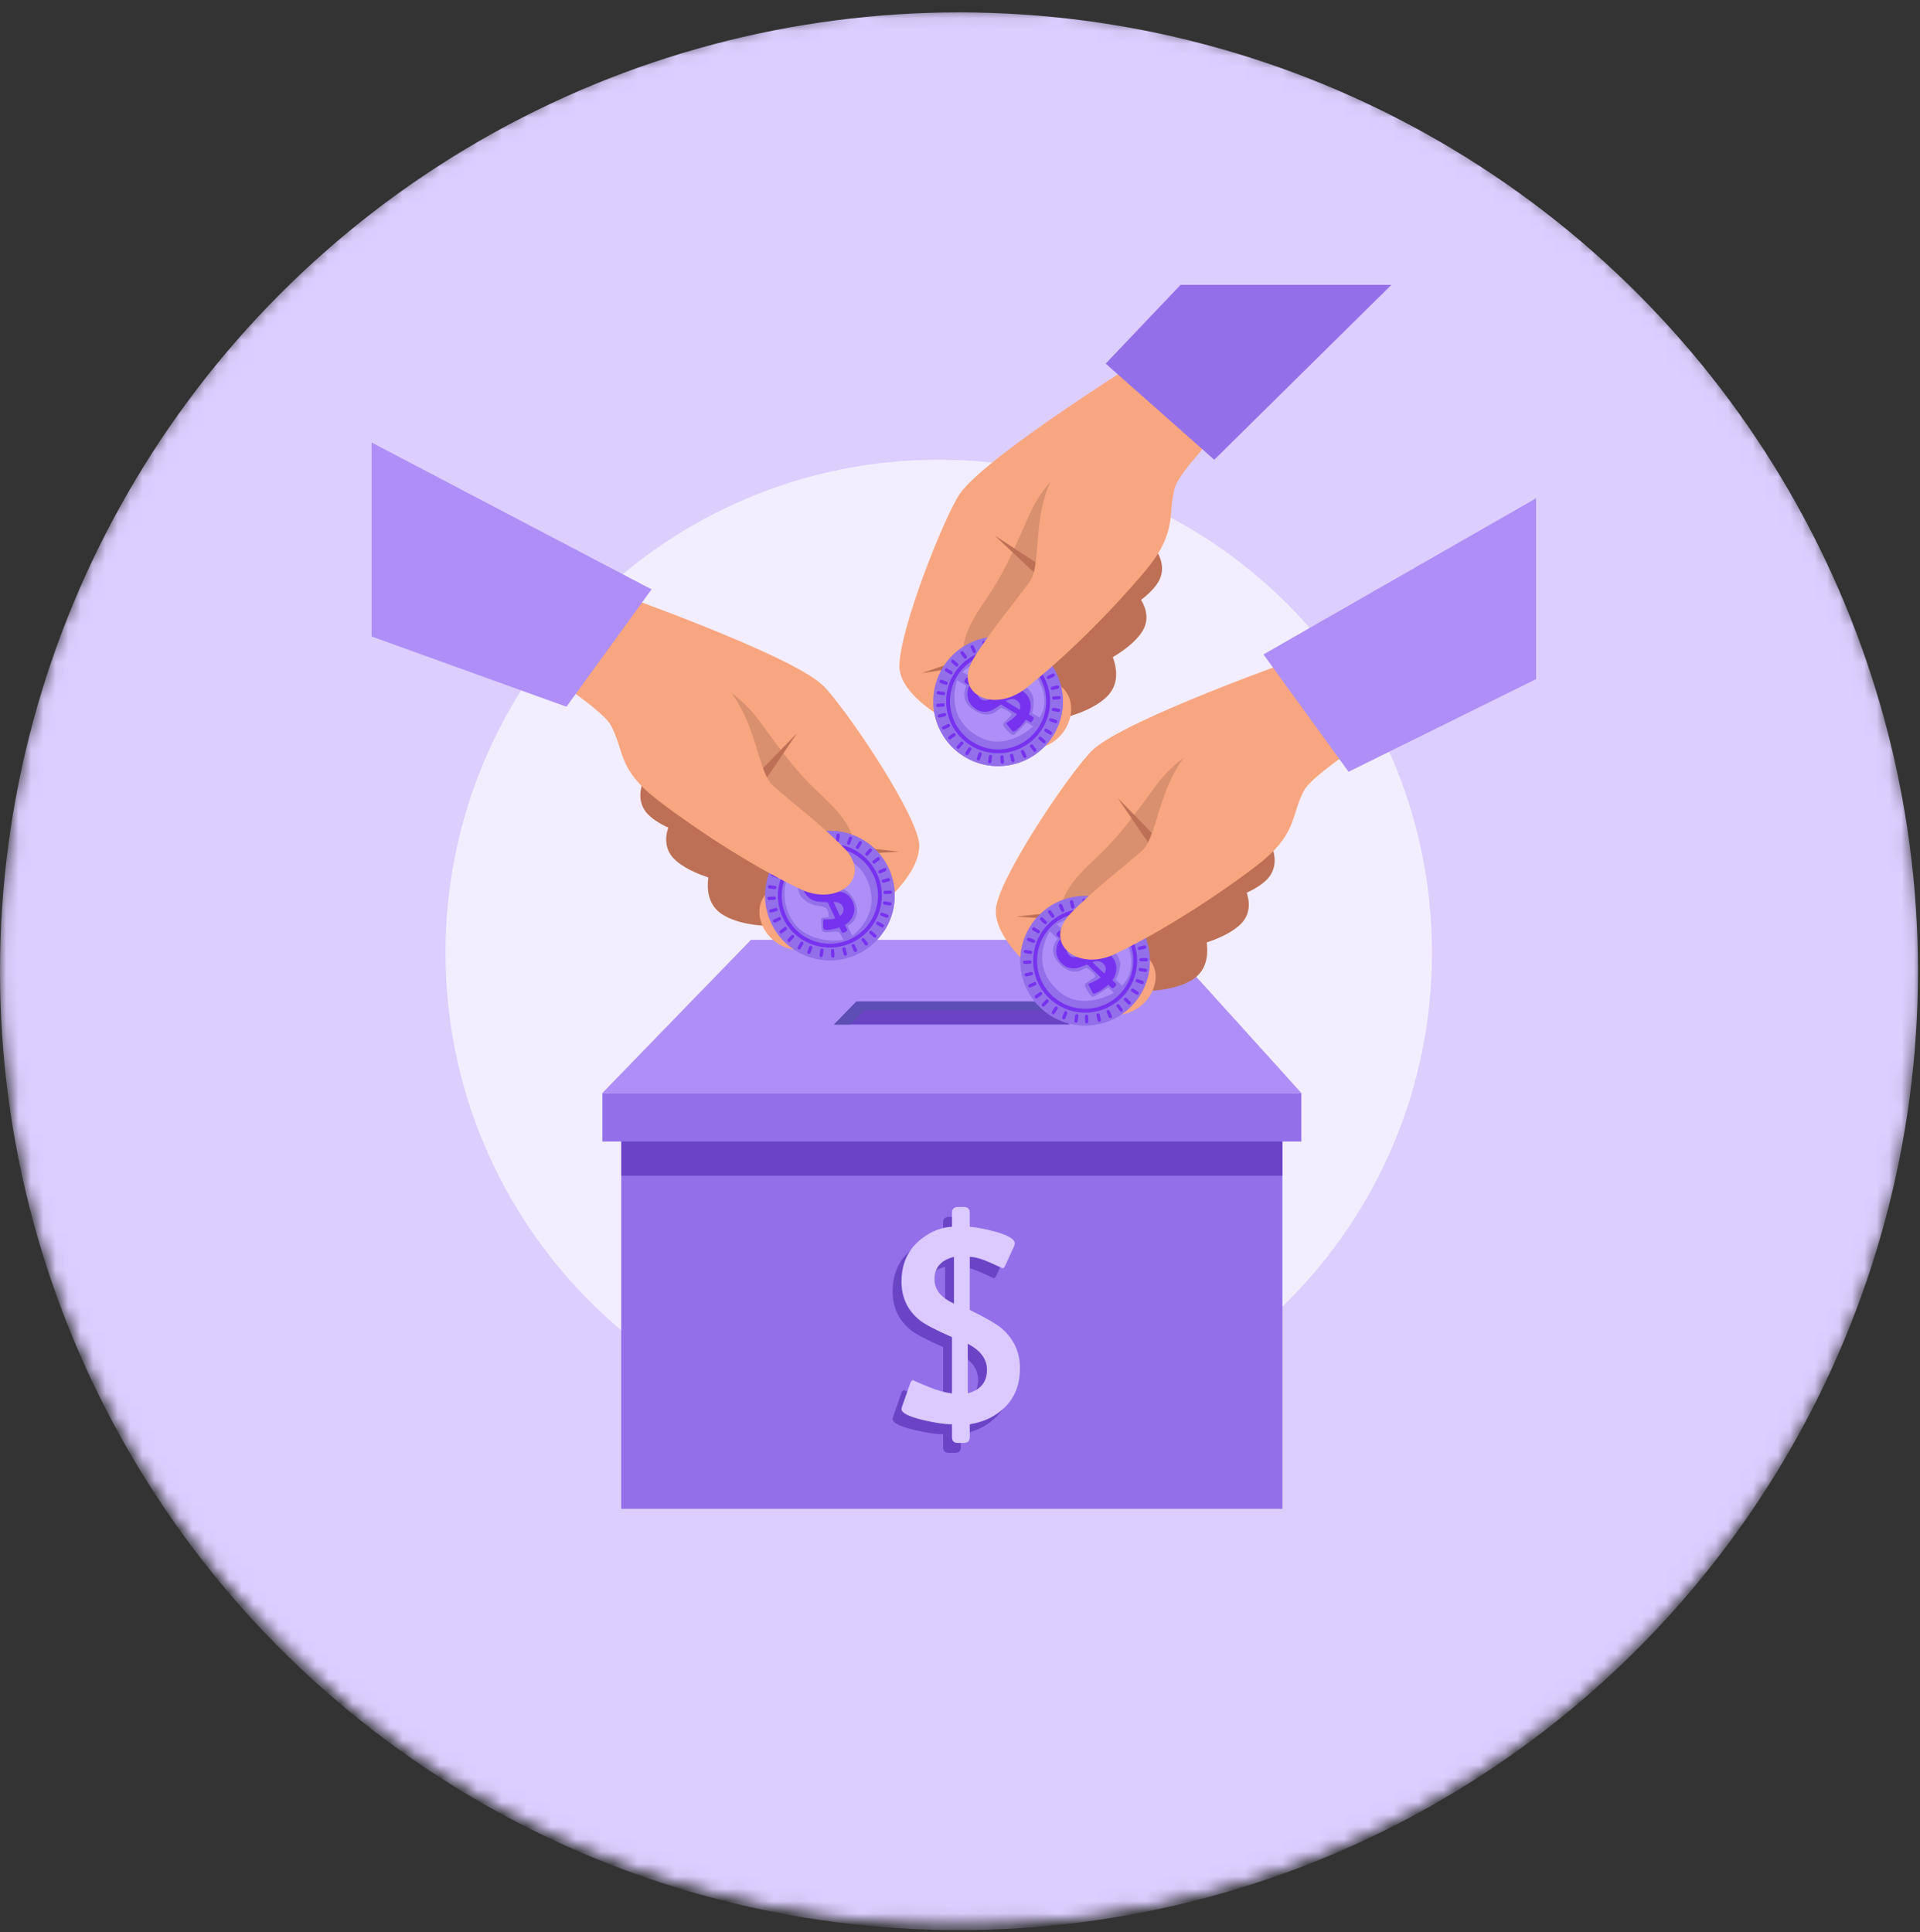 <svg width="155" height="156" viewBox="0 0 155 156" fill="none" xmlns="http://www.w3.org/2000/svg">
<rect x="0" y="0" width="155" height="156" fill="#333333" stroke="none"/>
<mask id="mask0_467_27159" style="mask-type:alpha" maskUnits="userSpaceOnUse" x="0" y="0" width="155" height="156">
<circle cx="77.5" cy="78.012" r="76.919" fill="#AE8FF7" stroke="#AE8FF7"/>
</mask>
<g mask="url(#mask0_467_27159)">
<circle cx="77.419" cy="78.42" r="77.419" fill="#DCCEFF"/>
</g>
<g clip-path="url(#clip0_467_27159)">
<path d="M75.785 116.755C53.794 116.755 35.967 98.928 35.967 76.936C35.967 54.946 53.794 37.119 75.785 37.119C97.776 37.119 115.603 54.946 115.603 76.936C115.603 98.928 97.776 116.755 75.785 116.755Z" fill="#F3EEFF"/>
<path d="M103.53 121.821H50.153V90.967H103.53V121.821Z" fill="#936FE9"/>
<path d="M103.53 94.93H50.153V90.967H103.53V94.93Z" fill="#6A44C5"/>
<path d="M105.056 92.166H48.629V88.25H105.056V92.166Z" fill="#936FE9"/>
<path d="M105.056 88.249H48.629L60.623 75.885H93.879L105.056 88.249Z" fill="#AE8FF7"/>
<path d="M69.131 80.869L67.332 82.723H86.352L84.676 80.869H69.131Z" fill="#6A44C5"/>
<path d="M69.742 81.578H85.32L84.676 80.869H69.131L67.332 82.723H68.632L69.742 81.578Z" fill="#5D4EB5"/>
<path d="M77.409 109.295V113.3C78.443 113.022 78.96 112.39 78.96 111.402C78.96 110.538 78.443 109.836 77.409 109.295ZM76.298 106.054V102.281C75.248 102.544 74.724 103.145 74.724 104.086C74.724 104.92 75.248 105.576 76.298 106.054ZM77.571 115.801V116.843C77.571 117.151 77.409 117.305 77.085 117.305H76.622C76.298 117.305 76.136 117.151 76.136 116.843V115.801C75.558 115.801 74.778 115.685 73.794 115.454C72.639 115.176 72.061 114.883 72.061 114.574C72.061 114.527 72.077 114.458 72.108 114.366L72.788 112.421C72.85 112.297 72.92 112.235 72.998 112.235C72.967 112.235 73.338 112.398 74.111 112.721C74.883 113.046 75.558 113.239 76.136 113.3V108.763C74.809 108.176 73.952 107.729 73.566 107.42C72.563 106.633 72.061 105.584 72.061 104.272C72.061 102.79 72.609 101.633 73.706 100.799C74.492 100.197 75.303 99.881 76.136 99.85V98.716C76.136 98.407 76.298 98.252 76.622 98.252H77.085C77.409 98.252 77.571 98.407 77.571 98.716V99.85C78.158 99.896 78.844 100.028 79.632 100.243C80.681 100.537 81.206 100.853 81.206 101.193C81.206 101.255 81.183 101.339 81.136 101.447L80.419 103.021C80.357 103.145 80.287 103.207 80.211 103.207C80.241 103.207 79.909 103.053 79.215 102.743C78.521 102.435 77.973 102.281 77.571 102.281V106.564C78.868 107.197 79.732 107.698 80.164 108.068C81.136 108.917 81.623 109.982 81.623 111.263C81.623 112.698 81.136 113.825 80.164 114.643C79.47 115.245 78.605 115.63 77.571 115.801Z" fill="#6A44C5"/>
<path d="M78.126 108.496V112.501C79.16 112.223 79.677 111.591 79.677 110.603C79.677 109.739 79.16 109.036 78.126 108.496ZM77.015 105.255V101.482C75.965 101.744 75.441 102.346 75.441 103.287C75.441 104.121 75.965 104.777 77.015 105.255ZM78.288 115.001V116.043C78.288 116.352 78.126 116.506 77.802 116.506H77.339C77.015 116.506 76.853 116.352 76.853 116.043V115.001C76.275 115.001 75.495 114.886 74.511 114.655C73.356 114.377 72.778 114.083 72.778 113.774C72.778 113.728 72.794 113.659 72.825 113.566L73.504 111.622C73.567 111.498 73.637 111.436 73.715 111.436C73.684 111.436 74.055 111.599 74.827 111.923C75.6 112.247 76.275 112.44 76.853 112.501V107.964C75.525 107.378 74.669 106.93 74.283 106.621C73.28 105.834 72.778 104.784 72.778 103.473C72.778 101.991 73.326 100.833 74.422 100C75.209 99.398 76.019 99.082 76.853 99.051V97.917C76.853 97.608 77.015 97.453 77.339 97.453H77.802C78.126 97.453 78.288 97.608 78.288 97.917V99.051C78.874 99.098 79.561 99.229 80.349 99.445C81.398 99.738 81.923 100.054 81.923 100.394C81.923 100.456 81.9 100.541 81.854 100.648L81.136 102.223C81.074 102.346 81.004 102.408 80.928 102.408C80.958 102.408 80.626 102.254 79.932 101.945C79.238 101.636 78.689 101.482 78.288 101.482V105.765C79.585 106.398 80.449 106.899 80.881 107.269C81.854 108.118 82.34 109.183 82.34 110.464C82.34 111.899 81.854 113.026 80.881 113.844C80.186 114.446 79.322 114.832 78.288 115.001Z" fill="#DACAFF"/>
<path d="M96.162 79.162C93.425 80.749 88.123 79.689 88.123 79.689L88.236 75.169L96.447 73.277C96.447 73.277 98.901 77.575 96.162 79.162Z" fill="#BD7055"/>
<path d="M100.014 74.752C97.789 76.671 92.582 77.043 92.582 77.043L92.069 72.552L99.13 69.636C99.13 69.636 102.238 72.833 100.014 74.752Z" fill="#BD7055"/>
<path d="M102.101 71.18C99.876 73.099 94.669 73.471 94.669 73.471L94.156 68.98L101.216 66.064C101.216 66.064 104.325 69.26 102.101 71.18Z" fill="#BD7055"/>
<path d="M105.084 53.058L111.079 59.286L97.942 67.201L90.87 71.878C90.87 71.878 90.552 75.847 92.186 76.912C94.887 78.674 92.225 83.026 88.773 81.703C85.323 80.381 79.78 76.031 80.441 73.07C81.102 70.108 86.724 61.901 88.242 60.523C91.011 58.008 105.084 53.058 105.084 53.058Z" fill="#F8A680"/>
<path d="M107.369 60.112C104.395 60.234 101.437 60.395 98.477 60.727C97.962 60.785 97.602 60.529 97.42 60.174C95.744 60.855 94.399 61.964 93.26 63.508C91.851 65.418 90.56 67.273 88.843 68.927C87.496 70.223 85.696 71.736 85.582 73.752C85.571 73.938 85.511 75.072 85.839 75.117C86.346 75.188 86.876 74.947 87.327 74.738C88.495 74.197 89.541 73.445 90.688 72.867C90.742 72.84 90.794 72.819 90.846 72.802C90.841 72.253 90.871 71.879 90.871 71.879L97.942 67.202L109.788 60.065C109.628 60.046 109.468 60.025 109.308 60.004C108.647 60.039 107.995 60.086 107.369 60.112Z" fill="#D8906F"/>
<path d="M90.243 64.442L93.87 69.778L94.896 69.217L90.243 64.442Z" fill="#BD7055"/>
<path d="M82.053 74.007L88.491 74.436L88.681 73.283L82.053 74.007Z" fill="#BD7055"/>
<path d="M91.224 73.788C93.31 75.788 93.381 79.1 91.381 81.187C89.381 83.273 86.069 83.344 83.982 81.345C81.896 79.345 81.825 76.032 83.825 73.945C85.825 71.859 89.137 71.788 91.224 73.788Z" fill="#936FE9"/>
<path d="M91.479 80.533C89.479 82.619 86.166 82.69 84.08 80.691C82.891 79.551 82.358 77.985 82.488 76.463C82.12 78.179 82.622 80.042 83.983 81.345C86.069 83.344 89.382 83.273 91.381 81.187C92.241 80.289 92.717 79.165 92.815 78.016C92.619 78.932 92.174 79.808 91.479 80.533Z" fill="#936FE9"/>
<path d="M90.591 79.846C89.079 81.423 86.575 81.477 84.997 79.965C84.098 79.104 83.695 77.92 83.794 76.769C83.515 78.067 83.895 79.474 84.924 80.459C86.501 81.971 89.005 81.918 90.517 80.34C91.167 79.662 91.527 78.812 91.601 77.944C91.453 78.636 91.117 79.297 90.591 79.846Z" fill="#936FE9"/>
<path d="M90.398 74.65L90.291 74.762C91.087 75.525 91.488 76.544 91.488 77.567C91.488 78.534 91.13 79.501 90.408 80.254C89.645 81.05 88.626 81.45 87.603 81.45C86.636 81.45 85.669 81.092 84.916 80.371C84.12 79.608 83.719 78.588 83.719 77.566C83.719 76.599 84.077 75.632 84.799 74.878C85.562 74.082 86.581 73.682 87.603 73.682C88.57 73.682 89.537 74.04 90.291 74.762L90.398 74.65L90.505 74.538C89.692 73.759 88.647 73.371 87.603 73.372C86.501 73.371 85.398 73.805 84.575 74.664C83.796 75.477 83.409 76.523 83.409 77.566C83.409 78.669 83.842 79.771 84.701 80.595C85.514 81.373 86.56 81.76 87.603 81.76C88.706 81.76 89.808 81.328 90.632 80.469C91.41 79.656 91.798 78.61 91.798 77.567C91.798 76.464 91.365 75.361 90.505 74.538L90.398 74.65Z" fill="#7732EF"/>
<path d="M84.484 74.392C84.537 74.442 84.539 74.527 84.488 74.581C84.437 74.633 84.352 74.636 84.299 74.585L83.99 74.289C83.937 74.238 83.936 74.152 83.986 74.1C84.037 74.046 84.122 74.044 84.175 74.095L84.484 74.392Z" fill="#7732EF"/>
<path d="M91.262 80.887C91.315 80.938 91.317 81.022 91.266 81.076C91.214 81.13 91.13 81.131 91.077 81.08L90.768 80.784C90.714 80.733 90.713 80.648 90.764 80.595C90.814 80.541 90.9 80.54 90.953 80.591L91.262 80.887Z" fill="#7732EF"/>
<path d="M90.822 74.446C90.771 74.499 90.687 74.501 90.633 74.45C90.579 74.398 90.578 74.314 90.629 74.261L90.925 73.951C90.976 73.898 91.061 73.897 91.114 73.948C91.167 73.998 91.169 74.083 91.118 74.136L90.822 74.446Z" fill="#7732EF"/>
<path d="M84.327 81.225C84.276 81.278 84.191 81.28 84.138 81.229C84.084 81.177 84.083 81.093 84.134 81.04L84.43 80.73C84.481 80.677 84.566 80.675 84.619 80.727C84.672 80.778 84.674 80.862 84.623 80.916L84.327 81.225Z" fill="#7732EF"/>
<path d="M87.665 73.106C87.666 73.18 87.607 73.241 87.533 73.243C87.46 73.244 87.398 73.185 87.397 73.112L87.388 72.684C87.386 72.61 87.445 72.549 87.518 72.547C87.592 72.546 87.653 72.604 87.655 72.678L87.665 73.106Z" fill="#7732EF"/>
<path d="M87.864 82.491C87.865 82.565 87.807 82.626 87.733 82.627C87.659 82.629 87.598 82.571 87.596 82.496L87.587 82.069C87.585 81.995 87.644 81.934 87.718 81.932C87.792 81.931 87.853 81.989 87.855 82.063L87.864 82.491Z" fill="#7732EF"/>
<path d="M92.107 77.627C92.034 77.629 91.973 77.57 91.971 77.496C91.969 77.423 92.028 77.362 92.102 77.36L92.53 77.351C92.603 77.349 92.665 77.408 92.666 77.482C92.668 77.555 92.609 77.616 92.535 77.618L92.107 77.627Z" fill="#7732EF"/>
<path d="M82.722 77.827C82.648 77.828 82.587 77.77 82.585 77.696C82.584 77.621 82.642 77.561 82.716 77.559L83.144 77.55C83.217 77.549 83.279 77.607 83.28 77.681C83.282 77.755 83.223 77.816 83.15 77.817L82.722 77.827Z" fill="#7732EF"/>
<path d="M85.914 73.447C85.944 73.514 85.914 73.593 85.846 73.623C85.779 73.654 85.7 73.623 85.67 73.556L85.494 73.166C85.464 73.099 85.494 73.019 85.561 72.989C85.629 72.958 85.708 72.989 85.738 73.056L85.914 73.447Z" fill="#7732EF"/>
<path d="M89.757 82.011C89.787 82.079 89.757 82.157 89.69 82.188C89.623 82.218 89.543 82.188 89.513 82.12L89.338 81.73C89.308 81.663 89.338 81.584 89.405 81.554C89.473 81.523 89.552 81.553 89.582 81.62L89.757 82.011Z" fill="#7732EF"/>
<path d="M91.768 75.875C91.7 75.906 91.621 75.876 91.591 75.809C91.561 75.741 91.591 75.662 91.658 75.632L92.049 75.457C92.116 75.426 92.195 75.456 92.225 75.523C92.255 75.591 92.225 75.67 92.158 75.7L91.768 75.875Z" fill="#7732EF"/>
<path d="M83.203 79.719C83.136 79.75 83.057 79.719 83.026 79.652C82.996 79.585 83.026 79.505 83.093 79.476L83.484 79.3C83.552 79.27 83.631 79.3 83.661 79.367C83.691 79.435 83.661 79.514 83.593 79.544L83.203 79.719Z" fill="#7732EF"/>
<path d="M89.343 73.45C89.317 73.518 89.24 73.553 89.171 73.527C89.101 73.501 89.067 73.423 89.093 73.354L89.245 72.954C89.271 72.885 89.349 72.851 89.418 72.877C89.487 72.903 89.521 72.98 89.495 73.05L89.343 73.45Z" fill="#7732EF"/>
<path d="M86.006 82.223C85.979 82.292 85.902 82.327 85.833 82.3C85.764 82.274 85.73 82.197 85.756 82.127L85.908 81.728C85.935 81.659 86.012 81.624 86.08 81.65C86.15 81.677 86.184 81.754 86.158 81.823L86.006 82.223Z" fill="#7732EF"/>
<path d="M91.765 79.306C91.696 79.279 91.661 79.202 91.687 79.132C91.714 79.064 91.791 79.029 91.86 79.055L92.26 79.208C92.329 79.234 92.364 79.31 92.338 79.379C92.311 79.448 92.234 79.483 92.165 79.457L91.765 79.306Z" fill="#7732EF"/>
<path d="M82.991 75.968C82.923 75.942 82.888 75.865 82.914 75.796C82.94 75.727 83.017 75.692 83.086 75.718L83.486 75.87C83.555 75.897 83.59 75.974 83.564 76.043C83.538 76.112 83.461 76.147 83.392 76.12L82.991 75.968Z" fill="#7732EF"/>
<path d="M86.735 73.195C86.751 73.267 86.707 73.339 86.635 73.356C86.563 73.373 86.491 73.328 86.475 73.256L86.376 72.84C86.36 72.768 86.405 72.696 86.477 72.679C86.549 72.662 86.62 72.707 86.637 72.779L86.735 73.195Z" fill="#7732EF"/>
<path d="M88.874 82.336C88.891 82.408 88.846 82.48 88.775 82.497C88.702 82.514 88.631 82.469 88.614 82.397L88.516 81.98C88.499 81.909 88.544 81.837 88.616 81.82C88.688 81.803 88.76 81.848 88.777 81.919L88.874 82.336Z" fill="#7732EF"/>
<path d="M92.018 76.698C91.945 76.715 91.874 76.671 91.857 76.599C91.84 76.526 91.885 76.454 91.957 76.438L92.373 76.34C92.445 76.323 92.517 76.367 92.534 76.44C92.551 76.511 92.506 76.583 92.434 76.6L92.018 76.698Z" fill="#7732EF"/>
<path d="M82.877 78.836C82.805 78.854 82.733 78.808 82.716 78.737C82.7 78.665 82.744 78.593 82.816 78.577L83.233 78.479C83.305 78.462 83.377 78.507 83.394 78.578C83.411 78.651 83.366 78.722 83.294 78.74L82.877 78.836Z" fill="#7732EF"/>
<path d="M90.102 73.853C90.063 73.916 89.981 73.936 89.918 73.896C89.855 73.858 89.836 73.775 89.874 73.712L90.101 73.348C90.139 73.286 90.222 73.267 90.284 73.306C90.347 73.344 90.366 73.427 90.328 73.49L90.102 73.853Z" fill="#7732EF"/>
<path d="M85.152 81.827C85.112 81.891 85.03 81.91 84.968 81.871C84.904 81.832 84.885 81.749 84.925 81.687L85.15 81.324C85.189 81.261 85.271 81.241 85.334 81.281C85.397 81.319 85.416 81.401 85.377 81.464L85.152 81.827Z" fill="#7732EF"/>
<path d="M91.361 80.065C91.298 80.026 91.279 79.943 91.318 79.881C91.357 79.819 91.439 79.799 91.502 79.838L91.866 80.064C91.928 80.103 91.948 80.186 91.909 80.248C91.87 80.31 91.787 80.33 91.725 80.29L91.361 80.065Z" fill="#7732EF"/>
<path d="M83.386 75.114C83.323 75.075 83.303 74.993 83.343 74.93C83.381 74.867 83.463 74.848 83.526 74.887L83.89 75.112C83.953 75.151 83.972 75.233 83.933 75.297C83.894 75.359 83.811 75.379 83.749 75.339L83.386 75.114Z" fill="#7732EF"/>
<path d="M85.095 73.89C85.139 73.95 85.126 74.033 85.066 74.076C85.006 74.12 84.923 74.107 84.879 74.046L84.627 73.701C84.584 73.641 84.597 73.558 84.656 73.515C84.717 73.471 84.8 73.484 84.844 73.544L85.095 73.89Z" fill="#7732EF"/>
<path d="M90.624 81.476C90.667 81.535 90.654 81.619 90.594 81.662C90.535 81.706 90.451 81.693 90.407 81.633L90.156 81.287C90.112 81.227 90.125 81.143 90.185 81.1C90.244 81.057 90.328 81.07 90.372 81.13L90.624 81.476Z" fill="#7732EF"/>
<path d="M91.325 75.057C91.265 75.1 91.182 75.087 91.138 75.028C91.094 74.968 91.108 74.885 91.167 74.841L91.513 74.589C91.573 74.545 91.656 74.558 91.7 74.619C91.743 74.679 91.731 74.762 91.671 74.805L91.325 75.057Z" fill="#7732EF"/>
<path d="M83.738 80.586C83.678 80.629 83.595 80.617 83.551 80.557C83.508 80.497 83.521 80.414 83.58 80.37L83.927 80.118C83.986 80.074 84.07 80.087 84.113 80.148C84.156 80.208 84.144 80.291 84.084 80.334L83.738 80.586Z" fill="#7732EF"/>
<path d="M88.452 73.184C88.441 73.257 88.372 73.307 88.3 73.296C88.226 73.284 88.177 73.215 88.188 73.143L88.255 72.72C88.266 72.647 88.335 72.597 88.407 72.608C88.48 72.62 88.53 72.688 88.519 72.761L88.452 73.184Z" fill="#7732EF"/>
<path d="M86.997 82.458C86.985 82.531 86.916 82.581 86.844 82.569C86.771 82.558 86.721 82.489 86.732 82.416L86.799 81.994C86.81 81.921 86.879 81.871 86.952 81.882C87.024 81.894 87.074 81.962 87.063 82.035L86.997 82.458Z" fill="#7732EF"/>
<path d="M92.03 78.415C91.957 78.404 91.907 78.334 91.919 78.263C91.93 78.189 91.999 78.139 92.072 78.151L92.494 78.217C92.567 78.228 92.617 78.297 92.605 78.37C92.594 78.443 92.526 78.493 92.453 78.481L92.03 78.415Z" fill="#7732EF"/>
<path d="M82.757 76.961C82.684 76.949 82.634 76.88 82.645 76.807C82.656 76.734 82.725 76.684 82.798 76.695L83.221 76.762C83.294 76.774 83.344 76.842 83.332 76.915C83.321 76.988 83.252 77.038 83.18 77.026L82.757 76.961Z" fill="#7732EF"/>
<path d="M88.193 77.684L89.16 78.611C89.332 78.297 89.299 78.025 89.061 77.797C88.852 77.597 88.562 77.559 88.193 77.684ZM87.154 77.202L86.243 76.329C86.063 76.643 86.087 76.909 86.315 77.128C86.516 77.32 86.796 77.346 87.154 77.202ZM89.801 79.15L90.052 79.391C90.127 79.462 90.127 79.537 90.052 79.616L89.945 79.728C89.87 79.805 89.795 79.809 89.721 79.737L89.469 79.496C89.335 79.636 89.127 79.797 88.844 79.981C88.509 80.196 88.305 80.268 88.23 80.196C88.219 80.185 88.206 80.166 88.191 80.137L87.879 79.522C87.863 79.479 87.864 79.448 87.882 79.43C87.875 79.437 88 79.385 88.258 79.273C88.514 79.162 88.717 79.043 88.865 78.918L87.77 77.868C87.322 78.052 87.015 78.156 86.851 78.179C86.43 78.237 86.06 78.116 85.743 77.813C85.386 77.471 85.233 77.07 85.285 76.612C85.322 76.283 85.433 76.014 85.619 75.806L85.345 75.544C85.27 75.473 85.27 75.397 85.346 75.319L85.453 75.208C85.528 75.129 85.602 75.126 85.677 75.197L85.951 75.46C86.097 75.329 86.288 75.193 86.522 75.054C86.836 74.868 87.034 74.814 87.116 74.893C87.131 74.907 87.145 74.933 87.161 74.968L87.375 75.506C87.391 75.55 87.389 75.581 87.372 75.599C87.379 75.591 87.265 75.636 87.03 75.732C86.794 75.828 86.63 75.926 86.538 76.022L87.571 77.013C88.024 76.847 88.345 76.754 88.534 76.735C88.964 76.696 89.334 76.825 89.643 77.122C89.99 77.454 90.15 77.832 90.122 78.256C90.106 78.564 89.999 78.861 89.801 79.15Z" fill="#7732EF"/>
<path d="M90.061 79.087C90.254 78.805 90.409 78.239 90.433 77.925C90.472 77.445 90.078 76.835 89.65 76.608C89.259 76.4 88.683 76.337 88.266 76.439C87.681 76.584 87.435 76.659 87.156 76.126C87.027 75.878 87.063 75.935 87.286 75.807C87.512 75.678 87.647 75.666 87.533 75.432C87.339 75.033 87.264 74.628 86.968 74.66C86.686 74.69 86.029 75.161 85.834 75.073C85.669 74.999 85.294 74.629 85.294 74.629C85.294 74.629 87.892 73.064 89.901 74.751C91.337 75.957 91.919 78.263 90.582 79.581C90.457 79.472 90.061 79.087 90.061 79.087Z" fill="#AE8FF7"/>
<path d="M89.471 79.726L89.923 80.159C89.923 80.159 87.222 81.799 85.291 79.868C83.063 77.733 84.748 75.199 84.748 75.199L85.376 75.801C85.376 75.801 84.503 76.751 85.496 77.783C86.699 79.032 87.516 78.129 87.686 78.145C87.857 78.16 88.426 78.687 88.429 78.819C88.432 78.951 87.641 79.318 87.59 79.484C87.539 79.651 88.019 80.482 88.213 80.483C88.407 80.484 89.471 79.726 89.471 79.726Z" fill="#AE8FF7"/>
<path d="M97.337 59.484L111.079 59.286C111.079 59.286 105.989 62.482 105.271 63.835C104.165 65.918 104.783 67.34 101.439 69.903C98.35 72.269 93.791 75.235 89.958 77.05C86.961 78.469 84.141 76.127 86.423 73.758C88.221 71.89 90.662 70.043 92.174 68.707C93.685 67.371 93.427 62.191 97.337 59.484Z" fill="#F8A680"/>
<path d="M124.006 40.232V54.832L108.869 62.315L101.998 52.838L124.006 40.232Z" fill="#AE8FF7"/>
<path d="M89.279 56.324C86.952 58.468 81.546 58.584 81.546 58.584L80.675 54.148L88.28 50.518C88.28 50.518 91.608 54.181 89.279 56.324Z" fill="#BD7055"/>
<path d="M92.082 51.183C90.328 53.539 85.325 55.034 85.325 55.034L83.85 50.76L90.108 46.381C90.108 46.381 93.837 48.827 92.082 51.183Z" fill="#BD7055"/>
<path d="M93.343 47.242C91.588 49.598 86.586 51.092 86.586 51.092L85.11 46.819L91.369 42.44C91.369 42.44 95.098 44.885 93.343 47.242Z" fill="#BD7055"/>
<path d="M92.32 28.907L99.524 33.685L88.419 44.263L82.531 50.363C82.531 50.363 83.082 54.306 84.909 54.991C87.927 56.125 86.274 60.951 82.618 60.41C78.962 59.868 72.607 56.825 72.609 53.791C72.612 50.756 76.317 41.524 77.5 39.849C79.658 36.794 92.32 28.907 92.32 28.907Z" fill="#F8A680"/>
<path d="M96.083 35.294C93.206 36.059 90.353 36.858 87.536 37.824C87.045 37.993 86.638 37.821 86.384 37.515C84.896 38.543 83.824 39.918 83.047 41.672C82.086 43.842 81.229 45.933 79.912 47.92C78.879 49.478 77.45 51.346 77.776 53.339C77.806 53.523 77.993 54.642 78.323 54.615C78.834 54.574 79.299 54.224 79.693 53.922C80.716 53.14 81.574 52.179 82.569 51.366C82.615 51.328 82.662 51.297 82.709 51.269C82.585 50.734 82.532 50.362 82.532 50.362L88.419 44.262L98.433 34.723C98.273 34.739 98.112 34.753 97.952 34.767C97.314 34.945 96.688 35.133 96.083 35.294Z" fill="#D8906F"/>
<path d="M80.305 43.24L85.004 47.661L85.883 46.891L80.305 43.24Z" fill="#BD7055"/>
<path d="M74.388 54.356L80.765 53.377L80.7 52.21L74.388 54.356Z" fill="#BD7055"/>
<path d="M83.292 52.15C85.762 53.649 86.55 56.867 85.052 59.338C83.552 61.809 80.335 62.597 77.864 61.099C75.392 59.6 74.604 56.381 76.103 53.91C77.602 51.44 80.82 50.651 83.292 52.15Z" fill="#936FE9"/>
<path d="M85.005 58.679C83.507 61.15 80.288 61.938 77.817 60.439C76.409 59.584 75.549 58.172 75.346 56.658C75.359 58.413 76.253 60.122 77.865 61.099C80.336 62.597 83.553 61.809 85.052 59.338C85.697 58.276 85.918 57.075 85.764 55.931C85.771 56.869 85.527 57.819 85.005 58.679Z" fill="#936FE9"/>
<path d="M83.99 58.2C82.856 60.068 80.423 60.664 78.555 59.532C77.49 58.885 76.84 57.818 76.686 56.672C76.696 58 77.373 59.291 78.591 60.029C80.459 61.163 82.891 60.567 84.024 58.699C84.512 57.896 84.679 56.988 84.563 56.124C84.568 56.832 84.384 57.551 83.99 58.2Z" fill="#936FE9"/>
<path d="M82.673 53.171L82.592 53.304C83.797 54.034 84.462 55.315 84.463 56.628C84.463 57.314 84.281 58.009 83.899 58.639C83.168 59.843 81.887 60.509 80.574 60.509C79.888 60.509 79.193 60.327 78.563 59.945C77.358 59.214 76.693 57.934 76.693 56.62C76.693 55.934 76.875 55.24 77.256 54.609C77.987 53.405 79.267 52.74 80.581 52.739C81.267 52.739 81.962 52.921 82.592 53.304L82.673 53.171L82.753 53.039C82.073 52.626 81.322 52.429 80.581 52.429C79.163 52.429 77.78 53.148 76.991 54.449C76.579 55.128 76.383 55.879 76.383 56.62C76.383 58.038 77.102 59.421 78.402 60.21C79.082 60.622 79.833 60.819 80.574 60.819C81.991 60.819 83.375 60.1 84.164 58.8C84.576 58.12 84.773 57.369 84.773 56.628C84.773 55.211 84.053 53.827 82.753 53.039L82.673 53.171Z" fill="#7732EF"/>
<path d="M76.844 54.204C76.907 54.242 76.927 54.324 76.889 54.387C76.851 54.45 76.769 54.471 76.705 54.432L76.34 54.21C76.277 54.172 76.256 54.089 76.295 54.026C76.333 53.964 76.415 53.943 76.478 53.982L76.844 54.204Z" fill="#7732EF"/>
<path d="M84.87 59.071C84.933 59.109 84.953 59.191 84.915 59.255C84.876 59.318 84.794 59.337 84.731 59.3L84.365 59.078C84.302 59.039 84.282 58.957 84.32 58.894C84.358 58.831 84.441 58.811 84.504 58.849L84.87 59.071Z" fill="#7732EF"/>
<path d="M83.042 52.88C83.004 52.942 82.922 52.963 82.859 52.925C82.795 52.886 82.775 52.804 82.813 52.741L83.035 52.374C83.073 52.311 83.156 52.292 83.219 52.33C83.282 52.368 83.302 52.45 83.264 52.513L83.042 52.88Z" fill="#7732EF"/>
<path d="M78.174 60.907C78.135 60.97 78.053 60.99 77.99 60.952C77.927 60.913 77.907 60.831 77.945 60.768L78.167 60.402C78.206 60.339 78.288 60.318 78.35 60.357C78.414 60.395 78.434 60.477 78.395 60.541L78.174 60.907Z" fill="#7732EF"/>
<path d="M79.67 52.257C79.687 52.329 79.643 52.401 79.571 52.419C79.499 52.436 79.427 52.392 79.409 52.32L79.308 51.905C79.29 51.833 79.334 51.761 79.406 51.743C79.477 51.726 79.55 51.769 79.567 51.841L79.67 52.257Z" fill="#7732EF"/>
<path d="M81.901 61.376C81.919 61.448 81.875 61.52 81.803 61.538C81.732 61.555 81.659 61.511 81.642 61.44L81.54 61.025C81.522 60.952 81.567 60.88 81.638 60.862C81.71 60.845 81.782 60.889 81.8 60.961L81.901 61.376Z" fill="#7732EF"/>
<path d="M84.988 55.706C84.916 55.723 84.844 55.679 84.826 55.608C84.808 55.536 84.853 55.464 84.924 55.446L85.34 55.344C85.412 55.327 85.484 55.37 85.502 55.442C85.519 55.514 85.475 55.586 85.403 55.604L84.988 55.706Z" fill="#7732EF"/>
<path d="M75.87 57.938C75.798 57.956 75.725 57.912 75.708 57.84C75.691 57.768 75.734 57.696 75.806 57.678L76.222 57.576C76.293 57.559 76.365 57.602 76.384 57.675C76.401 57.747 76.357 57.818 76.285 57.836L75.87 57.938Z" fill="#7732EF"/>
<path d="M78.034 52.97C78.078 53.029 78.065 53.113 78.006 53.158C77.948 53.202 77.863 53.189 77.82 53.13L77.563 52.788C77.52 52.728 77.532 52.645 77.591 52.6C77.65 52.556 77.734 52.568 77.778 52.627L78.034 52.97Z" fill="#7732EF"/>
<path d="M83.645 60.494C83.689 60.553 83.677 60.636 83.618 60.681C83.559 60.725 83.475 60.713 83.431 60.654L83.175 60.311C83.131 60.252 83.143 60.168 83.202 60.123C83.262 60.079 83.345 60.091 83.389 60.151L83.645 60.494Z" fill="#7732EF"/>
<path d="M84.275 54.069C84.216 54.114 84.132 54.102 84.088 54.043C84.044 53.983 84.056 53.899 84.115 53.855L84.459 53.6C84.517 53.556 84.601 53.567 84.645 53.626C84.69 53.685 84.677 53.769 84.618 53.813L84.275 54.069Z" fill="#7732EF"/>
<path d="M76.751 59.681C76.692 59.725 76.608 59.713 76.564 59.654C76.52 59.594 76.532 59.511 76.591 59.467L76.934 59.21C76.993 59.167 77.077 59.179 77.121 59.238C77.165 59.297 77.153 59.381 77.094 59.425L76.751 59.681Z" fill="#7732EF"/>
<path d="M81.383 52.228C81.372 52.3 81.304 52.351 81.231 52.341C81.158 52.33 81.107 52.262 81.118 52.189L81.179 51.766C81.19 51.693 81.258 51.642 81.331 51.653C81.404 51.664 81.455 51.731 81.444 51.805L81.383 52.228Z" fill="#7732EF"/>
<path d="M80.03 61.517C80.019 61.59 79.951 61.641 79.878 61.63C79.805 61.619 79.755 61.551 79.765 61.478L79.827 61.055C79.838 60.982 79.906 60.931 79.978 60.942C80.051 60.952 80.103 61.021 80.092 61.093L80.03 61.517Z" fill="#7732EF"/>
<path d="M85.018 57.419C84.945 57.408 84.894 57.34 84.905 57.267C84.915 57.194 84.983 57.143 85.057 57.154L85.48 57.216C85.553 57.227 85.604 57.294 85.593 57.367C85.582 57.44 85.514 57.49 85.441 57.48L85.018 57.419Z" fill="#7732EF"/>
<path d="M75.728 56.066C75.656 56.056 75.605 55.988 75.616 55.915C75.626 55.842 75.694 55.791 75.767 55.802L76.19 55.864C76.264 55.874 76.314 55.942 76.304 56.015C76.293 56.088 76.225 56.139 76.152 56.128L75.728 56.066Z" fill="#7732EF"/>
<path d="M78.782 52.547C78.814 52.614 78.785 52.694 78.719 52.726C78.653 52.757 78.573 52.73 78.541 52.663L78.355 52.278C78.323 52.212 78.351 52.131 78.418 52.1C78.484 52.067 78.564 52.095 78.596 52.162L78.782 52.547Z" fill="#7732EF"/>
<path d="M82.854 61.005C82.886 61.071 82.858 61.151 82.792 61.183C82.725 61.215 82.645 61.187 82.613 61.12L82.427 60.734C82.395 60.668 82.424 60.589 82.49 60.556C82.557 60.524 82.636 60.552 82.669 60.618L82.854 61.005Z" fill="#7732EF"/>
<path d="M84.698 54.818C84.632 54.849 84.552 54.822 84.52 54.755C84.488 54.688 84.516 54.608 84.582 54.576L84.968 54.391C85.034 54.358 85.114 54.386 85.146 54.453C85.179 54.519 85.15 54.599 85.084 54.632L84.698 54.818Z" fill="#7732EF"/>
<path d="M76.24 58.889C76.174 58.922 76.094 58.893 76.062 58.827C76.03 58.76 76.058 58.681 76.125 58.649L76.51 58.463C76.577 58.431 76.657 58.459 76.688 58.525C76.721 58.592 76.692 58.672 76.626 58.704L76.24 58.889Z" fill="#7732EF"/>
<path d="M82.21 52.456C82.186 52.525 82.11 52.563 82.04 52.538C81.97 52.513 81.934 52.437 81.957 52.367L82.099 51.963C82.124 51.894 82.2 51.858 82.27 51.881C82.339 51.906 82.376 51.983 82.352 52.052L82.21 52.456Z" fill="#7732EF"/>
<path d="M79.109 61.317C79.085 61.387 79.009 61.424 78.939 61.399C78.869 61.375 78.833 61.298 78.857 61.229L78.998 60.825C79.023 60.755 79.099 60.719 79.169 60.743C79.239 60.767 79.275 60.843 79.251 60.913L79.109 61.317Z" fill="#7732EF"/>
<path d="M84.789 58.246C84.719 58.222 84.683 58.145 84.707 58.076C84.731 58.006 84.808 57.969 84.877 57.993L85.281 58.135C85.351 58.159 85.388 58.236 85.363 58.306C85.339 58.375 85.263 58.412 85.193 58.387L84.789 58.246Z" fill="#7732EF"/>
<path d="M75.928 55.146C75.859 55.122 75.822 55.045 75.847 54.976C75.871 54.906 75.947 54.869 76.017 54.894L76.421 55.035C76.49 55.059 76.527 55.135 76.503 55.206C76.478 55.275 76.402 55.313 76.332 55.288L75.928 55.146Z" fill="#7732EF"/>
<path d="M77.331 53.579C77.387 53.628 77.392 53.712 77.343 53.768C77.294 53.823 77.21 53.828 77.154 53.779L76.834 53.497C76.778 53.448 76.773 53.364 76.822 53.308C76.87 53.253 76.955 53.248 77.01 53.297L77.331 53.579Z" fill="#7732EF"/>
<path d="M84.375 59.784C84.431 59.833 84.436 59.917 84.387 59.973C84.338 60.028 84.254 60.033 84.199 59.984L83.877 59.702C83.822 59.653 83.817 59.568 83.865 59.513C83.914 59.458 83.999 59.452 84.055 59.501L84.375 59.784Z" fill="#7732EF"/>
<path d="M83.666 53.367C83.617 53.423 83.532 53.428 83.477 53.38C83.421 53.331 83.416 53.247 83.465 53.191L83.748 52.87C83.797 52.814 83.882 52.809 83.937 52.858C83.992 52.907 83.998 52.991 83.949 53.046L83.666 53.367Z" fill="#7732EF"/>
<path d="M77.461 60.41C77.412 60.465 77.328 60.471 77.272 60.423C77.216 60.373 77.211 60.289 77.26 60.234L77.543 59.912C77.591 59.857 77.676 59.851 77.732 59.901C77.787 59.95 77.793 60.034 77.743 60.089L77.461 60.41Z" fill="#7732EF"/>
<path d="M80.455 52.161C80.46 52.235 80.404 52.298 80.33 52.303C80.257 52.308 80.193 52.251 80.188 52.178L80.161 51.751C80.156 51.677 80.213 51.614 80.286 51.608C80.36 51.604 80.424 51.66 80.428 51.733L80.455 52.161Z" fill="#7732EF"/>
<path d="M81.048 61.53C81.053 61.605 80.996 61.668 80.923 61.672C80.849 61.677 80.785 61.621 80.781 61.547L80.754 61.121C80.75 61.047 80.806 60.983 80.879 60.978C80.953 60.974 81.016 61.03 81.021 61.104L81.048 61.53Z" fill="#7732EF"/>
<path d="M85.083 56.492C85.01 56.497 84.946 56.44 84.942 56.367C84.937 56.293 84.993 56.23 85.067 56.225L85.493 56.198C85.567 56.194 85.631 56.25 85.635 56.323C85.64 56.397 85.584 56.46 85.51 56.465L85.083 56.492Z" fill="#7732EF"/>
<path d="M75.716 57.084C75.642 57.088 75.578 57.032 75.573 56.959C75.569 56.885 75.625 56.821 75.698 56.816L76.126 56.79C76.199 56.785 76.263 56.841 76.267 56.915C76.272 56.989 76.216 57.052 76.142 57.056L75.716 57.084Z" fill="#7732EF"/>
<path d="M81.179 56.61L82.324 57.304C82.424 56.961 82.333 56.703 82.05 56.532C81.803 56.382 81.512 56.408 81.179 56.61ZM80.059 56.365L78.981 55.711C78.874 56.056 78.955 56.311 79.224 56.474C79.462 56.619 79.741 56.583 80.059 56.365ZM83.067 57.692L83.364 57.872C83.453 57.926 83.469 57.999 83.412 58.092L83.332 58.224C83.276 58.316 83.204 58.336 83.116 58.282L82.817 58.102C82.718 58.267 82.549 58.47 82.312 58.711C82.033 58.993 81.849 59.108 81.76 59.054C81.747 59.046 81.73 59.03 81.709 59.005L81.271 58.473C81.246 58.434 81.241 58.403 81.254 58.381C81.249 58.39 81.359 58.312 81.587 58.147C81.813 57.982 81.985 57.822 82.103 57.669L80.806 56.882C80.408 57.159 80.132 57.327 79.976 57.384C79.577 57.533 79.19 57.495 78.816 57.268C78.392 57.011 78.156 56.654 78.107 56.195C78.072 55.866 78.122 55.579 78.258 55.336L77.934 55.139C77.845 55.086 77.829 55.012 77.886 54.92L77.966 54.787C78.022 54.695 78.094 54.675 78.183 54.729L78.507 54.926C78.622 54.766 78.778 54.592 78.976 54.405C79.242 54.155 79.424 54.06 79.521 54.12C79.539 54.13 79.559 54.152 79.582 54.183L79.907 54.662C79.932 54.701 79.938 54.731 79.924 54.753C79.929 54.744 79.828 54.812 79.619 54.957C79.41 55.102 79.271 55.233 79.202 55.347L80.427 56.09C80.832 55.829 81.125 55.669 81.305 55.609C81.717 55.478 82.106 55.524 82.472 55.747C82.882 55.995 83.12 56.33 83.185 56.75C83.237 57.053 83.197 57.367 83.067 57.692Z" fill="#7732EF"/>
<path d="M83.307 57.575C83.433 57.258 83.462 56.672 83.418 56.36C83.351 55.883 82.834 55.373 82.367 55.245C81.941 55.127 81.364 55.19 80.98 55.381C80.441 55.649 80.216 55.776 79.829 55.316C79.649 55.102 79.696 55.15 79.886 54.976C80.079 54.801 80.208 54.76 80.046 54.556C79.769 54.209 79.608 53.83 79.327 53.925C79.058 54.016 78.519 54.618 78.309 54.575C78.132 54.538 77.686 54.259 77.686 54.259C77.686 54.259 79.882 52.166 82.209 53.377C83.874 54.243 84.942 56.368 83.923 57.944C83.776 57.865 83.307 57.575 83.307 57.575Z" fill="#AE8FF7"/>
<path d="M82.869 58.325L83.405 58.65C83.405 58.65 81.124 60.838 78.821 59.372C76.182 57.771 77.277 54.932 77.277 54.932L78.02 55.383C78.02 55.383 77.375 56.5 78.568 57.291C80.013 58.25 80.614 57.191 80.784 57.169C80.954 57.147 81.624 57.538 81.656 57.667C81.687 57.795 80.995 58.324 80.981 58.498C80.967 58.672 81.616 59.379 81.806 59.337C81.996 59.296 82.869 58.325 82.869 58.325Z" fill="#AE8FF7"/>
<path d="M86.153 36.86L99.524 33.684C99.524 33.684 95.25 37.908 94.843 39.385C94.215 41.659 95.127 42.913 92.419 46.14C89.918 49.12 86.111 53.005 82.764 55.609C80.147 57.645 76.885 55.972 78.599 53.163C79.949 50.95 81.93 48.617 83.116 46.984C84.301 45.353 82.924 40.351 86.153 36.86Z" fill="#F8A680"/>
<path d="M95.305 23.001H112.326L98.026 37.12L89.261 29.36L95.305 23.001Z" fill="#936FE9"/>
<path d="M58.435 73.91C61.172 75.497 66.475 74.437 66.475 74.437L66.362 69.917L58.151 68.025C58.151 68.025 55.697 72.323 58.435 73.91Z" fill="#BD7055"/>
<path d="M54.583 69.502C56.808 71.421 62.015 71.793 62.015 71.793L62.527 67.302L55.467 64.386C55.467 64.386 52.359 67.583 54.583 69.502Z" fill="#BD7055"/>
<path d="M52.496 65.928C54.721 67.847 59.928 68.219 59.928 68.219L60.441 63.728L53.381 60.811C53.381 60.811 50.272 64.008 52.496 65.928Z" fill="#BD7055"/>
<path d="M49.514 47.807L43.52 54.035L56.656 61.949L63.728 66.626C63.728 66.626 64.047 70.595 62.412 71.66C59.711 73.422 62.373 77.774 65.825 76.451C69.275 75.129 74.818 70.779 74.157 67.818C73.496 64.856 67.874 56.649 66.356 55.271C63.587 52.757 49.514 47.807 49.514 47.807Z" fill="#F8A680"/>
<path d="M47.229 54.86C50.203 54.982 53.161 55.143 56.121 55.474C56.637 55.533 56.997 55.276 57.178 54.922C58.854 55.603 60.2 56.712 61.339 58.256C62.747 60.166 64.038 62.021 65.755 63.675C67.102 64.971 68.902 66.484 69.017 68.5C69.028 68.686 69.088 69.82 68.76 69.865C68.252 69.936 67.722 69.694 67.272 69.486C66.104 68.944 65.057 68.192 63.91 67.615C63.856 67.588 63.804 67.567 63.752 67.55C63.757 67.001 63.728 66.627 63.728 66.627L56.656 61.95L44.81 54.813C44.971 54.794 45.131 54.772 45.291 54.752C45.952 54.787 46.603 54.834 47.229 54.86Z" fill="#D8906F"/>
<path d="M64.354 59.19L60.727 64.526L59.701 63.965L64.354 59.19Z" fill="#BD7055"/>
<path d="M72.544 68.757L66.106 69.186L65.916 68.033L72.544 68.757Z" fill="#BD7055"/>
<path d="M62.252 74.528C61.03 71.909 62.162 68.796 64.781 67.573C67.399 66.351 70.513 67.483 71.736 70.102C72.958 72.721 71.826 75.835 69.207 77.058C66.588 78.279 63.474 77.147 62.252 74.528Z" fill="#936FE9"/>
<path d="M64.453 68.148C67.072 66.926 70.186 68.058 71.409 70.677C72.105 72.169 72.036 73.822 71.364 75.194C72.328 73.727 72.533 71.809 71.736 70.102C70.513 67.483 67.399 66.351 64.781 67.573C63.654 68.099 62.804 68.975 62.297 70.011C62.812 69.228 63.542 68.573 64.453 68.148Z" fill="#936FE9"/>
<path d="M65.033 69.111C67.013 68.187 69.367 69.043 70.291 71.022C70.818 72.151 70.765 73.4 70.257 74.438C70.986 73.328 71.141 71.879 70.538 70.589C69.614 68.609 67.26 67.753 65.281 68.677C64.429 69.074 63.786 69.737 63.402 70.519C63.792 69.927 64.344 69.432 65.033 69.111Z" fill="#936FE9"/>
<path d="M63.334 74.022L63.475 73.957C63.226 73.425 63.109 72.867 63.109 72.317C63.109 70.854 63.939 69.454 65.352 68.794C65.883 68.546 66.441 68.429 66.991 68.429C68.454 68.43 69.855 69.259 70.514 70.672C70.762 71.204 70.879 71.762 70.879 72.311C70.879 73.774 70.05 75.175 68.637 75.835C68.105 76.083 67.547 76.2 66.997 76.2C65.535 76.2 64.134 75.37 63.475 73.957L63.334 74.022L63.194 74.088C63.906 75.614 65.418 76.51 66.997 76.51C67.591 76.51 68.195 76.383 68.768 76.116C70.293 75.403 71.189 73.89 71.189 72.311C71.189 71.718 71.062 71.114 70.795 70.541C70.083 69.016 68.57 68.119 66.991 68.119C66.397 68.119 65.793 68.246 65.22 68.514C63.696 69.225 62.799 70.738 62.799 72.317C62.799 72.911 62.926 73.515 63.194 74.088L63.334 74.022Z" fill="#7732EF"/>
<path d="M68.755 76.403C68.724 76.336 68.752 76.256 68.82 76.224C68.886 76.194 68.966 76.223 68.997 76.289L69.178 76.677C69.209 76.744 69.18 76.825 69.113 76.855C69.046 76.886 68.967 76.857 68.936 76.79L68.755 76.403Z" fill="#7732EF"/>
<path d="M64.784 67.897C64.753 67.83 64.782 67.751 64.849 67.719C64.916 67.688 64.995 67.717 65.026 67.784L65.207 68.171C65.239 68.238 65.21 68.318 65.143 68.349C65.076 68.381 64.996 68.351 64.965 68.285L64.784 67.897Z" fill="#7732EF"/>
<path d="M62.864 74.06C62.931 74.03 63.011 74.058 63.042 74.125C63.073 74.192 63.045 74.272 62.977 74.303L62.59 74.484C62.523 74.515 62.443 74.486 62.412 74.419C62.381 74.353 62.409 74.273 62.477 74.241L62.864 74.06Z" fill="#7732EF"/>
<path d="M71.371 70.091C71.438 70.06 71.518 70.089 71.549 70.156C71.58 70.223 71.551 70.302 71.484 70.334L71.096 70.515C71.029 70.546 70.95 70.517 70.919 70.45C70.888 70.384 70.916 70.304 70.984 70.273L71.371 70.091Z" fill="#7732EF"/>
<path d="M65.324 76.452C65.35 76.383 65.426 76.347 65.496 76.372C65.565 76.397 65.6 76.474 65.575 76.543L65.429 76.945C65.404 77.015 65.327 77.051 65.258 77.025C65.189 77.001 65.153 76.924 65.178 76.854L65.324 76.452Z" fill="#7732EF"/>
<path d="M68.532 67.63C68.557 67.56 68.634 67.524 68.703 67.55C68.772 67.575 68.808 67.652 68.783 67.721L68.637 68.123C68.612 68.192 68.535 68.228 68.465 68.203C68.396 68.178 68.36 68.101 68.385 68.031L68.532 67.63Z" fill="#7732EF"/>
<path d="M62.816 70.63C62.885 70.655 62.921 70.732 62.896 70.801C62.871 70.871 62.794 70.906 62.724 70.881L62.322 70.735C62.253 70.71 62.217 70.633 62.242 70.564C62.267 70.494 62.345 70.459 62.414 70.483L62.816 70.63Z" fill="#7732EF"/>
<path d="M71.638 73.839C71.708 73.865 71.744 73.941 71.719 74.01C71.692 74.08 71.616 74.115 71.547 74.09L71.145 73.944C71.075 73.919 71.039 73.842 71.065 73.772C71.09 73.703 71.167 73.668 71.236 73.693L71.638 73.839Z" fill="#7732EF"/>
<path d="M67.079 76.769C67.075 76.695 67.132 76.632 67.206 76.629C67.28 76.624 67.343 76.681 67.346 76.755L67.369 77.182C67.373 77.256 67.316 77.319 67.242 77.323C67.168 77.327 67.106 77.27 67.101 77.197L67.079 76.769Z" fill="#7732EF"/>
<path d="M66.593 67.394C66.59 67.32 66.646 67.257 66.72 67.253C66.794 67.249 66.856 67.306 66.86 67.38L66.883 67.807C66.886 67.88 66.83 67.943 66.756 67.948C66.682 67.951 66.619 67.895 66.615 67.821L66.593 67.394Z" fill="#7732EF"/>
<path d="M62.5 72.386C62.574 72.382 62.637 72.438 62.64 72.512C62.644 72.585 62.587 72.649 62.514 72.652L62.086 72.674C62.013 72.678 61.949 72.622 61.946 72.548C61.942 72.474 61.998 72.411 62.072 72.408L62.5 72.386Z" fill="#7732EF"/>
<path d="M71.874 71.9C71.948 71.896 72.011 71.953 72.015 72.027C72.019 72.1 71.962 72.163 71.889 72.167L71.46 72.19C71.387 72.193 71.324 72.137 71.32 72.063C71.317 71.989 71.373 71.926 71.447 71.922L71.874 71.9Z" fill="#7732EF"/>
<path d="M63.882 75.525C63.931 75.471 64.016 75.466 64.071 75.516C64.126 75.565 64.13 75.65 64.081 75.704L63.795 76.022C63.745 76.077 63.661 76.082 63.606 76.032C63.551 75.982 63.546 75.899 63.596 75.843L63.882 75.525Z" fill="#7732EF"/>
<path d="M70.167 68.553C70.216 68.498 70.3 68.494 70.355 68.543C70.41 68.593 70.415 68.678 70.365 68.733L70.078 69.05C70.029 69.105 69.944 69.109 69.89 69.06C69.835 69.01 69.831 68.925 69.88 68.871L70.167 68.553Z" fill="#7732EF"/>
<path d="M63.742 69.189C63.797 69.238 63.802 69.323 63.752 69.378C63.703 69.433 63.618 69.438 63.563 69.388L63.246 69.101C63.191 69.052 63.186 68.968 63.235 68.913C63.285 68.858 63.369 68.854 63.424 68.903L63.742 69.189Z" fill="#7732EF"/>
<path d="M70.716 75.475C70.771 75.524 70.775 75.608 70.725 75.663C70.677 75.718 70.592 75.723 70.537 75.673L70.219 75.387C70.164 75.337 70.16 75.252 70.209 75.198C70.259 75.142 70.343 75.138 70.398 75.188L70.716 75.475Z" fill="#7732EF"/>
<path d="M66.222 76.705C66.233 76.631 66.3 76.581 66.374 76.591C66.446 76.601 66.497 76.669 66.487 76.742L66.428 77.165C66.417 77.238 66.35 77.29 66.277 77.278C66.203 77.269 66.152 77.201 66.162 77.128L66.222 76.705Z" fill="#7732EF"/>
<path d="M67.534 67.409C67.544 67.336 67.612 67.285 67.685 67.295C67.758 67.305 67.809 67.373 67.799 67.446L67.739 67.87C67.729 67.943 67.661 67.993 67.588 67.984C67.515 67.973 67.464 67.906 67.474 67.833L67.534 67.409Z" fill="#7732EF"/>
<path d="M62.564 71.529C62.636 71.539 62.688 71.607 62.677 71.68C62.666 71.753 62.599 71.805 62.526 71.794L62.103 71.734C62.029 71.724 61.978 71.656 61.989 71.583C61.999 71.51 62.066 71.46 62.14 71.469L62.564 71.529Z" fill="#7732EF"/>
<path d="M71.858 72.84C71.932 72.85 71.983 72.918 71.972 72.991C71.962 73.064 71.894 73.115 71.821 73.105L71.398 73.045C71.324 73.034 71.273 72.967 71.284 72.894C71.294 72.82 71.362 72.77 71.435 72.779L71.858 72.84Z" fill="#7732EF"/>
<path d="M63.321 74.874C63.38 74.83 63.464 74.841 63.508 74.901C63.553 74.959 63.541 75.043 63.482 75.088L63.139 75.345C63.081 75.389 62.997 75.377 62.953 75.318C62.908 75.26 62.92 75.175 62.979 75.131L63.321 74.874Z" fill="#7732EF"/>
<path d="M70.821 69.229C70.88 69.185 70.964 69.196 71.008 69.256C71.053 69.314 71.04 69.399 70.982 69.443L70.64 69.7C70.581 69.745 70.497 69.733 70.453 69.674C70.408 69.615 70.42 69.531 70.479 69.487L70.821 69.229Z" fill="#7732EF"/>
<path d="M64.393 68.628C64.438 68.687 64.426 68.771 64.367 68.815C64.308 68.86 64.224 68.848 64.18 68.789L63.922 68.447C63.878 68.388 63.89 68.304 63.949 68.26C64.008 68.216 64.091 68.227 64.136 68.286L64.393 68.628Z" fill="#7732EF"/>
<path d="M70.039 76.128C70.084 76.187 70.072 76.271 70.012 76.315C69.953 76.359 69.87 76.349 69.825 76.288L69.568 75.947C69.523 75.888 69.535 75.805 69.594 75.76C69.653 75.716 69.737 75.727 69.782 75.786L70.039 76.128Z" fill="#7732EF"/>
<path d="M68.002 76.652C67.983 76.58 68.025 76.507 68.096 76.488C68.168 76.469 68.241 76.512 68.26 76.583L68.37 76.996C68.388 77.068 68.347 77.141 68.275 77.16C68.203 77.179 68.13 77.136 68.111 77.065L68.002 76.652Z" fill="#7732EF"/>
<path d="M65.591 67.579C65.572 67.509 65.615 67.435 65.686 67.416C65.758 67.397 65.831 67.439 65.85 67.511L65.96 67.924C65.979 67.996 65.936 68.07 65.865 68.088C65.793 68.107 65.72 68.064 65.701 67.993L65.591 67.579Z" fill="#7732EF"/>
<path d="M62.617 73.309C62.688 73.29 62.762 73.333 62.781 73.404C62.8 73.475 62.758 73.548 62.686 73.567L62.272 73.678C62.201 73.697 62.127 73.654 62.109 73.583C62.09 73.511 62.132 73.438 62.203 73.419L62.617 73.309Z" fill="#7732EF"/>
<path d="M71.69 70.899C71.761 70.88 71.834 70.922 71.853 70.993C71.872 71.065 71.83 71.139 71.758 71.157L71.344 71.267C71.274 71.286 71.2 71.244 71.181 71.171C71.163 71.1 71.204 71.027 71.276 71.008L71.69 70.899Z" fill="#7732EF"/>
<path d="M64.617 76.096C64.654 76.032 64.736 76.01 64.8 76.047C64.863 76.084 64.885 76.166 64.848 76.23L64.633 76.6C64.596 76.664 64.514 76.685 64.451 76.649C64.387 76.612 64.365 76.53 64.402 76.466L64.617 76.096Z" fill="#7732EF"/>
<path d="M69.328 67.975C69.366 67.91 69.448 67.889 69.511 67.926C69.575 67.963 69.597 68.045 69.56 68.109L69.345 68.478C69.308 68.542 69.226 68.565 69.162 68.527C69.098 68.49 69.077 68.409 69.114 68.345L69.328 67.975Z" fill="#7732EF"/>
<path d="M63.174 69.922C63.238 69.96 63.259 70.043 63.222 70.105C63.185 70.169 63.103 70.192 63.039 70.154L62.669 69.939C62.605 69.903 62.583 69.821 62.621 69.757C62.658 69.693 62.74 69.671 62.804 69.708L63.174 69.922Z" fill="#7732EF"/>
<path d="M71.293 74.635C71.356 74.672 71.378 74.755 71.341 74.818C71.304 74.882 71.222 74.904 71.158 74.867L70.788 74.652C70.724 74.615 70.703 74.533 70.74 74.47C70.777 74.405 70.859 74.384 70.922 74.421L71.293 74.635Z" fill="#7732EF"/>
<path d="M66.486 71.992L65.92 70.779C65.646 71.009 65.578 71.275 65.719 71.574C65.841 71.835 66.097 71.975 66.486 71.992ZM67.281 72.818L67.815 73.961C68.096 73.733 68.169 73.476 68.037 73.191C67.918 72.939 67.667 72.814 67.281 72.818ZM65.517 70.044L65.37 69.729C65.326 69.635 65.353 69.566 65.452 69.52L65.592 69.454C65.691 69.409 65.761 69.432 65.805 69.526L65.952 69.841C66.127 69.759 66.38 69.685 66.711 69.615C67.1 69.536 67.317 69.543 67.36 69.637C67.367 69.651 67.372 69.674 67.376 69.707L67.445 70.393C67.444 70.439 67.431 70.467 67.407 70.477C67.417 70.473 67.282 70.477 67.001 70.487C66.721 70.499 66.489 70.536 66.306 70.599L66.948 71.974C67.432 71.964 67.755 71.978 67.916 72.017C68.331 72.114 68.631 72.361 68.817 72.758C69.026 73.207 69.024 73.635 68.81 74.043C68.657 74.337 68.456 74.547 68.207 74.674L68.368 75.018C68.412 75.112 68.385 75.181 68.286 75.227L68.146 75.293C68.048 75.338 67.977 75.314 67.933 75.221L67.772 74.877C67.589 74.946 67.362 75.004 67.093 75.049C66.733 75.109 66.53 75.087 66.482 74.984C66.473 74.966 66.468 74.936 66.466 74.898L66.462 74.319C66.463 74.272 66.475 74.244 66.498 74.234C66.489 74.238 66.611 74.238 66.865 74.233C67.119 74.229 67.308 74.197 67.429 74.141L66.823 72.843C66.341 72.835 66.009 72.805 65.825 72.754C65.41 72.635 65.112 72.381 64.932 71.992C64.728 71.557 64.716 71.147 64.895 70.762C65.021 70.481 65.228 70.242 65.517 70.044Z" fill="#7732EF"/>
<path d="M65.252 70.01C64.97 70.203 64.621 70.675 64.484 70.959C64.275 71.392 64.422 72.103 64.739 72.469C65.028 72.804 65.542 73.073 65.968 73.127C66.565 73.204 66.822 73.222 66.889 73.82C66.92 74.099 66.907 74.032 66.652 74.071C66.395 74.11 66.265 74.072 66.287 74.332C66.324 74.774 66.247 75.178 66.534 75.255C66.808 75.329 67.591 75.128 67.741 75.281C67.868 75.409 68.085 75.889 68.085 75.889C68.085 75.889 65.095 76.41 63.833 74.11C62.93 72.466 63.221 70.106 64.944 69.361C65.022 69.508 65.252 70.01 65.252 70.01Z" fill="#AE8FF7"/>
<path d="M66.033 69.628L65.769 69.06C65.769 69.06 68.88 68.507 69.981 71.006C71.287 73.802 68.799 75.555 68.799 75.555L68.432 74.767C68.432 74.767 69.589 74.197 69.037 72.876C68.367 71.276 67.279 71.823 67.125 71.747C66.972 71.671 66.632 70.974 66.677 70.849C66.722 70.725 67.591 70.67 67.7 70.533C67.808 70.395 67.66 69.447 67.48 69.376C67.299 69.305 66.033 69.628 66.033 69.628Z" fill="#AE8FF7"/>
<path d="M57.262 54.234L43.52 54.036C43.52 54.036 48.609 57.232 49.328 58.585C50.434 60.668 49.815 62.09 53.16 64.653C56.248 67.019 60.807 69.985 64.64 71.8C67.637 73.219 70.457 70.877 68.175 68.508C66.376 66.641 63.936 64.793 62.424 63.457C60.913 62.121 61.171 56.941 57.262 54.234Z" fill="#F8A680"/>
<path d="M30 35.73V51.391L45.728 57.063L52.599 47.585L30 35.73Z" fill="#AE8FF7"/>
</g>
<defs>
<clipPath id="clip0_467_27159">
<rect width="94.006" height="110" fill="white" transform="translate(30 23)"/>
</clipPath>
</defs>
</svg>
